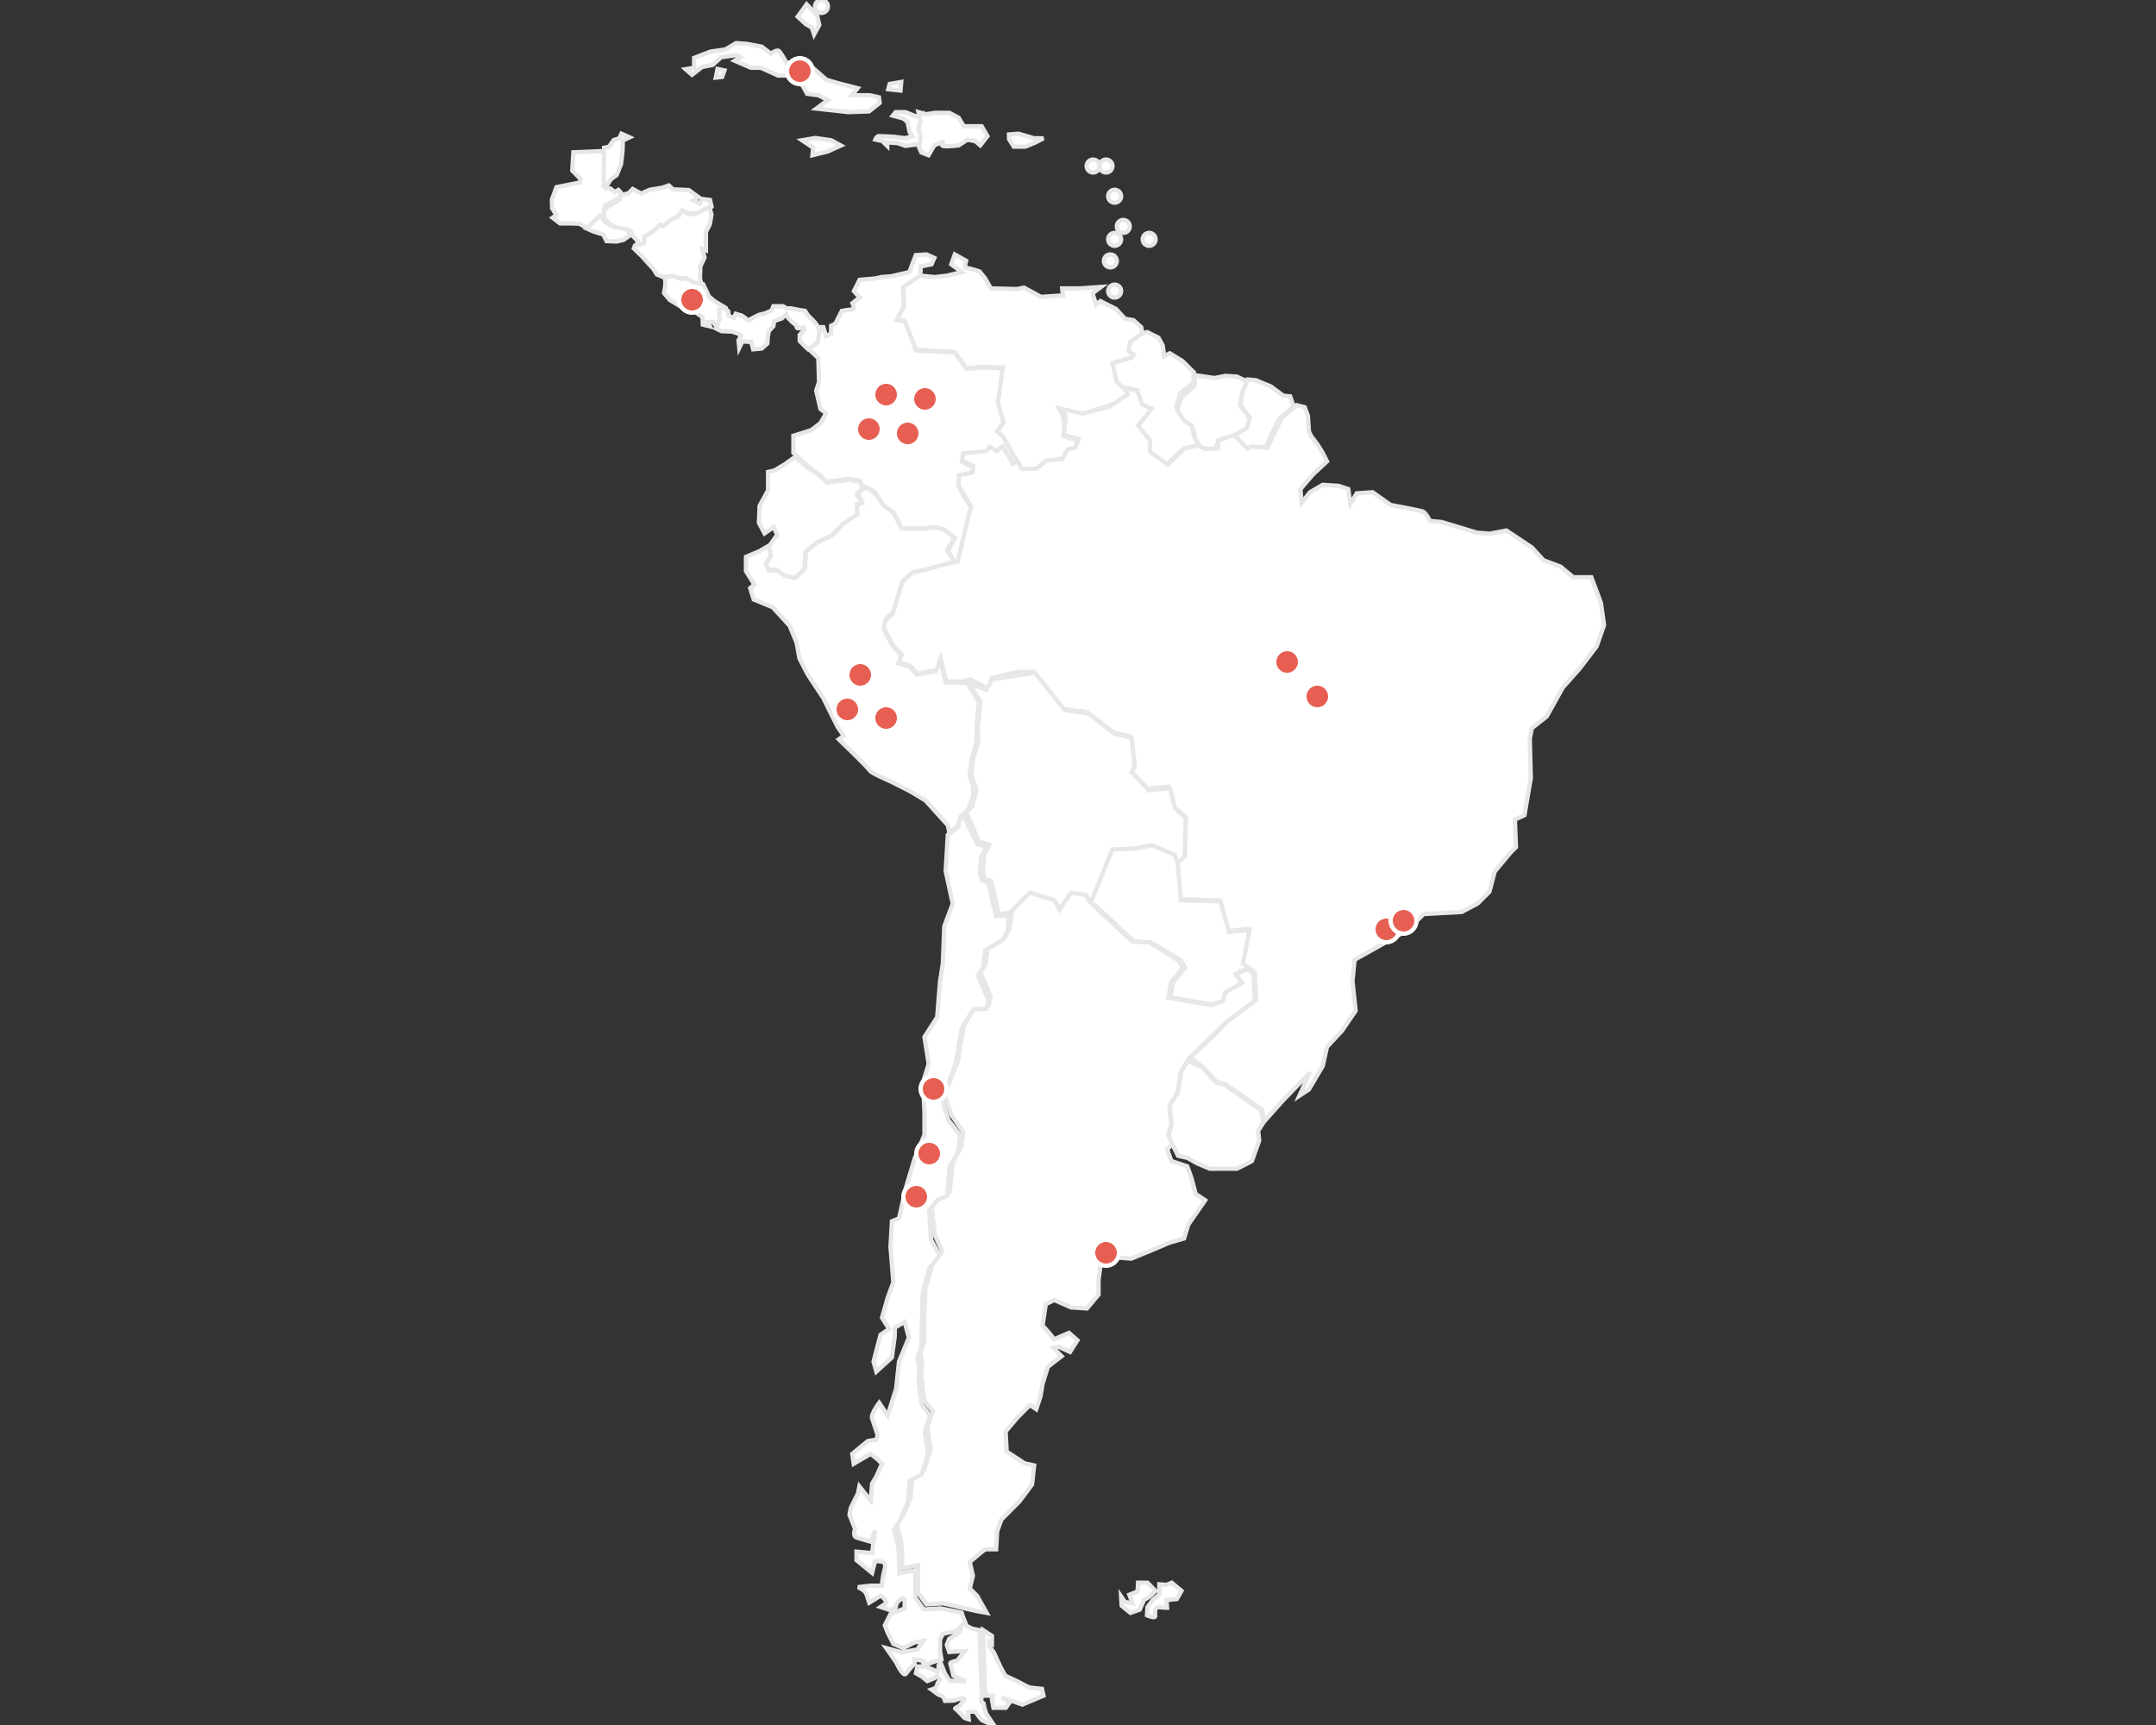 <?xml version="1.0" encoding="UTF-8"?>
<svg width="500px" height="400px" viewBox="0 0 500 400" version="1.1" xmlns="http://www.w3.org/2000/svg" xmlns:xlink="http://www.w3.org/1999/xlink">
    <rect x="0" y="0" width="500" height="400" fill="#333333" stroke="none"/>
    <!-- Generator: Sketch 64 (93537) - https://sketch.com -->
    <title>latin-america</title>
    <desc>Created with Sketch.</desc>
    <g id="latin-america" stroke="none" stroke-width="1" fill="none" fill-rule="evenodd">
        <g id="Group-3" transform="translate(128, 0)" fill="#FFFFFF" fill-rule="nonzero" stroke="#E6E7E7">
            <polygon id="Shape" points="12.463 43.64 13.558 43.72 14.568 44.52 15.41 44.04 16 44.68 15.747 45.8 12.295 47.72 11.873 49.96 10.357 51.32 8.336 53 6.4 51.88 4.211 51.8 1.853 51.8 0.169 50.48 1.053 49.88 0.042 48.32 0 46.28 1.053 43.4 6.484 42.32 6.611 41.48 4.716 39.56 4.969 35.32 12.547 35"></polygon>
            <polygon id="Shape" points="15.021 40.576 13.678 41.545 12.922 42.758 12 43 12.084 34.273 13.217 34.03 14.349 32.455 15.608 32.091 16.112 31 18 31.848 16.447 32.576 16.364 35.08 16.028 38.071"></polygon>
            <polygon id="Shape" points="37 47.941 33.997 49.423 32.373 49.67 30.345 48.847 29.289 50.083 27.99 50.906 26.773 52.059 26.205 52.47 25.149 52.141 24.013 53.541 21.903 54.611 21.659 56.176 19.63 57 19.874 55.847 18.818 54.777 18.169 53.458 16.627 53.211 15.247 52.964 13.218 51.812 12 50.494 12.244 48.435 15.734 46.212 15.815 45.305 17.763 44.811 18.737 43.823 20.685 44.894 22.714 43.988 25.393 43.576 27.097 43 28.071 43.906 31.724 44.07 33.997 45.718 32.78 46.459 34.321 47.2 34.808 46.13 36.676 46.377"></polygon>
            <polygon id="Shape" points="9.61 53.672 11.898 54.388 12.661 55.91 15.034 56 16.56 55.641 18 54.657 17.577 53.223 14.526 52.686 12.576 51.702 11.135 50 8 52.955"></polygon>
            <polygon id="Shape" points="26.103 64.371 27.798 64.045 29.655 64.534 30.704 64.534 32.803 65.918 34.74 66 34.336 64.696 34.417 61.764 35.385 59.728 34.901 57.692 35.709 58.018 35.709 53.783 36.596 52.073 37 49.791 36.516 48 33.529 49.466 31.915 49.71 30.139 48.814 29.331 50.199 27.556 50.932 25.78 52.479 24.973 52.154 23.601 53.539 21.502 54.842 21.34 56.471 19.242 56.959 19 57.61 20.856 59.403 22.309 61.031 23.52 62.335 24.327 63.638"></polygon>
            <polygon id="Shape" points="40 71.232 39.126 71.868 39.284 74.014 38.41 76 37.296 74.569 36.182 74.649 36.659 75.682 34.988 75.285 34.909 73.537 33.239 72.345 31.807 71.47 30.296 69.801 29.42 69.722 29.341 70.755 27.352 69.563 26 67.973 26.239 66.542 26.318 65.431 26.158 64.238 28.227 64 29.977 64.715 31.091 64.477 33.159 65.589 35.069 65.907 36.42 68.768 37.773 69.88"></polygon>
            <path d="M59.443,81 L61.34,80.16 L62,78.059 L61.835,75.958 L60.927,74.697 L59.36,73.101 L58.7,72.092 L57.134,71.84 L55.484,71.504 L54.412,71.504 L53.588,71 L51.361,71 L50.948,72.008 L49.381,72.68 L47.979,73.017 L46.329,73.857 C46.329,73.857 45.504,74.445 45.34,74.193 C45.175,73.941 44.02,73.184 44.02,73.184 L42.618,72.765 L42.206,73.689 L40.969,73.269 L40.886,72.176 L39.896,71.252 L38.742,71.756 L38.907,74.025 L38,76.126 L39.319,76.799 L41.793,76.882 L43.278,77.387 L43.855,77.807 L43.278,78.899 L43.443,80.664 L44.186,79.151 L46.247,79.32 L46.66,81 L48.639,80.833 L49.958,79.656 L50.041,78.227 L50.288,76.799 L51.361,75.622 L51.525,74.445 L53.257,73.857 L54.33,72.932 L54.825,73.773 L55.649,74.613 L56.804,75.538 C56.804,75.538 56.557,76.126 57.134,76.126 C57.711,76.126 58.371,75.958 58.371,75.958 L58.536,76.547 L57.463,77.639 L57.463,79.068 L58.784,80.412 L59.443,81 Z" id="Shape"></path>
            <path d="M61.777,83.055 L61.943,88.619 L61.282,90.582 L62.273,94.837 L63.594,95.818 L62.273,98.109 L60.127,99.746 L56,101.054 L56,104.982 L59.137,107.927 L61.777,109.891 L63.758,111.691 L69.042,111.037 L71.518,111.528 L71.848,112.509 L74.819,113.982 L76.635,117.091 L79.111,118.727 L80.596,121.346 L81.092,122.655 L86.21,122.655 L88.686,122.328 L90.996,122.818 L93.473,124.782 L91.823,127.728 L93.143,130.018 L93.968,131 L94.794,128.709 L97.27,117.745 L95.454,114.964 L94.299,112.345 L94.463,110.546 L97.6,109.891 L97.765,108.418 L95.124,107.109 L95.454,105.473 L100.737,104.982 L101.727,104 L103.213,104.982 L104.699,103.837 L107.01,107.927 L108,107.109 L104.699,101.218 L103.377,100.073 L104.863,98.109 L103.543,93.528 L105.194,85.509 L99.911,85.182 L96.114,85.509 L93.473,81.746 L84.394,81.255 L83.073,77.164 L81.752,74.545 L79.937,74.218 L81.587,71.273 L81.423,66.691 L85.384,64.073 L85.549,61.782 L88.025,61.291 L88.686,59.818 L86.87,59 L84.394,59.164 L83.568,61.291 L82.908,63.091 L78.616,64.073 L76.47,64.236 L74.984,64.564 L71.352,64.891 L70.032,67.509 L71.352,68.982 L69.701,70.291 C69.701,70.291 70.361,71.764 69.701,71.764 C69.042,71.764 67.225,72.091 67.225,72.091 L65.739,75.036 L64.749,75.527 L64.749,77.328 L63.594,77.982 L62.933,75.855 L62.438,75.855 L61.943,77.491 L61.613,79.454 L59.549,80.927 L61.777,83.055 Z" id="Shape"></path>
            <path d="M90.842,131.107 L87.416,132.259 L83.664,132.917 L81.217,135.057 L80.238,139.008 L79.26,141.806 L77.465,143.452 L76.976,145.921 L78.934,149.707 L81.054,152.012 L80.402,153.823 L83.012,154.645 L84.643,156.457 L89.048,155.633 L90.027,153 L91.332,158.267 L96.226,158.267 L99,162.712 L98.511,167.979 L98.511,172.094 L97.368,175.716 L96.879,179.831 L97.694,182.465 L97.694,184.769 L96.389,187.897 L94.758,189.378 L94.595,191.189 L92.148,193 L91.821,191.354 L86.601,185.593 L83.012,183.452 L78.444,181.148 C78.444,181.148 73.875,179.173 73.712,178.679 C73.55,178.185 66.535,171.436 66.535,171.436 L67.677,170.613 L66.209,168.473 L62.945,161.889 L59.357,156.457 L57.399,152.67 L56.746,149.049 L55.114,145.099 L51.199,140.818 L46.794,139.008 L45.979,136.374 L46.958,135.551 L45,132.423 L45,129.131 L48.1,127.815 L50.384,126.497 L50.873,128.638 L49.731,130.613 L50.71,132.259 L52.178,132.259 L53.484,133.082 L56.583,133.741 L58.704,131.6 L58.867,127.65 L61.477,125.84 L65.392,123.864 L67.677,121.065 L70.45,119.255 L70.776,116.951 L71.918,116.292 L70.776,114.152 L72.734,113 L75.018,114.481 L76.649,116.951 L79.26,118.926 L81.054,122.547 L86.601,122.547 L88.559,122.218 L90.842,122.712 L93.289,124.687 L91.659,127.65 L93.779,130.942 L90.842,131.107 Z" id="Shape"></path>
            <polygon id="Shape" points="56.327 106 54.04 107.637 51.591 109.11 50.122 109.439 50.122 113.696 48.163 117.298 48 121.228 49.306 123.684 51.429 122.211 52.245 124.011 50.285 126.795 50.775 128.924 49.632 130.889 50.285 132.198 51.918 132.035 54.04 133.509 56.489 134 58.612 131.871 58.776 127.941 61.387 125.812 64.816 124.175 67.592 121.391 70.857 119.263 70.693 116.97 71.836 116.643 70.693 114.514 72 113.368 71.51 111.731 69.061 111.239 63.836 111.895 61.877 110.093 59.428 108.456"></polygon>
            <path d="M88.845,64.246 L91.629,63.918 L95.069,63.098 L92.612,61.295 L93.43,59 L96.051,60.475 C96.051,60.475 95.56,62.114 96.051,62.114 C96.543,62.114 99.164,62.934 99.164,62.934 L100.474,64.573 L101.784,66.869 L107.844,67.032 L109.483,66.705 L113.414,68.836 L118.491,68.508 L118.328,66.869 L122.586,66.869 L127.336,66.54 L125.37,68.016 L126.19,70.639 L127.172,69.82 L130.775,71.623 L132.905,73.917 L134.87,74.246 L136.672,75.885 L137,77.524 L134.543,79.327 L134.215,81.459 L135.526,81.786 L134.87,82.934 L130.448,84.245 L130.775,85.393 L131.431,88.18 L133.232,90.311 L133.396,91.787 L130.448,93.59 L126.026,95.065 L123.077,96.213 L120.129,95.394 L117.836,95.065 L118.491,96.213 L118.819,98.345 L118.655,101.131 L122.094,102.115 L121.276,104.082 L119.473,104.574 L118.328,106.705 L114.724,107.033 L112.267,109 L108.991,109 L107.844,107.033 L104.569,101.131 L103.258,99.983 L104.732,98.016 L103.422,93.426 L104.569,85.229 L99.818,85.066 L96.051,85.393 L93.43,81.623 L84.422,81.131 L82.62,76.541 L81.801,74.409 L80,74.082 L81.637,71.131 L81.474,66.54 L85.405,63.918 L88.845,64.246 Z" id="Shape"></path>
            <polygon id="Shape" points="135.742 90.613 136.399 94.058 138.532 95.042 137.055 96.518 135.414 98.979 137.055 101.603 138.203 102.423 138.203 105.048 142.305 108 146.242 104.228 148.868 103.571 151 104.391 149.031 101.439 148.047 97.667 146.242 96.847 144.766 94.387 145.75 91.105 148.703 88.81 148.868 86.349 146.242 83.725 143.289 81.921 141.977 82.577 141.648 80.117 140.664 78.312 138.04 77 136.563 77.492 134.102 79.296 133.773 81.429 134.922 82.248 134.43 82.905 130 84.217 130.984 88.482 132.789 90.286"></polygon>
            <path d="M154.333,104.837 C154.333,104.837 153.666,103.036 154.333,103.036 C155,103.036 158.167,101.728 158.167,101.728 L161.5,99.928 L162,97.145 L159.833,94.364 L160.333,91.745 L161.667,88.637 L158.833,87.327 L156.167,87.164 L153.667,87.655 L149.167,87 L149,89.455 L146,92.073 L145,95.019 L146.5,97.473 L148.5,98.782 L149.333,102.054 L151.333,105 L154.333,104.837 Z" id="Shape"></path>
            <polygon id="Shape" points="160.386 104 163.091 103.836 165.477 104 166.909 100.571 168.659 97.143 172 94.204 171.205 91.918 169.614 91.755 166.75 89.632 163.25 88.163 161.341 88 160.068 91.101 159.59 93.714 161.818 96.817 161.182 99.266 158 101.061"></polygon>
            <path d="M97.023,157.507 L101.209,159.725 L101.947,157.261 L108.102,155.783 L111.795,155.783 L114.011,159.232 L118.688,164.406 L124.104,165.145 L130.259,169.826 L134.198,170.812 L134.937,177.464 L134.198,178.696 L138.137,182.884 L143.061,182.391 L144.292,187.072 L146.754,189.29 L146.508,198.159 L144.785,199.638 L145.523,208.507 L154.632,208.754 L156.602,215.899 L161.279,215.406 L159.802,223.29 L163.003,225.507 L163.249,231.913 L156.602,236.841 L153.401,240.29 L147.985,245.217 L150.939,247.435 L154.14,250.884 L156.109,251.377 L164.726,257.29 L165.219,260 L169.404,255.319 L175.805,248.667 L173.343,254.087 L175.559,252.609 L178.759,247.188 L179.744,242.754 L183.191,239.058 L186.391,234.377 L185.652,227.478 L186.145,222.551 L192.3,219.101 L198.454,215.652 L202.147,211.957 L211.01,211.464 L214.703,209.493 L217.411,206.783 L218.642,202.101 L222.335,197.667 L223.566,196.435 L223.32,190.029 L225.536,189.043 L227.013,180.42 L226.767,171.304 L227.259,168.841 L230.706,166.13 L234.399,159.478 L238.338,155.043 L242.277,149.87 L244,144.942 L243.261,139.768 L241.046,133.855 L236.86,133.855 L233.906,131.391 L229.967,129.913 L227.259,126.957 L221.35,123.014 L217.411,123.754 L214.457,123.507 L206.333,121.043 L203.624,120.797 C203.624,120.797 202.64,118.826 201.901,118.58 C201.163,118.333 194.515,117.101 194.515,117.101 L190.33,114.145 L186.637,114.391 L185.16,116.855 L184.668,113.406 L182.452,112.667 L178.759,112.42 L175.805,114.145 L173.835,116.609 L173.589,113.406 L176.543,109.957 L179.744,107 L178.759,105.029 L177.528,103.058 L176.051,101.087 L175.559,100.101 L175.312,96.406 L174.574,94.435 L172.686,93.942 L169.239,96.899 L165.957,103.797 L162.264,103.551 L161.279,104.043 L158.243,100.841 L154.468,102.154 L154.468,103.962 L151.513,104.125 L149.955,103.304 L146.754,103.962 L142.815,107.739 L138.712,104.783 L138.712,102.154 L135.922,98.705 L139.04,94.763 L136.906,93.777 L135.675,90.493 L133.295,90 L133.46,91.478 L129.521,94.188 L123.12,95.913 L117.868,94.763 L119.181,96.406 L118.688,100.841 L122.135,101.826 L121.315,103.797 L119.509,104.29 L118.36,106.425 L114.749,106.754 L112.287,108.725 L109.005,108.725 L107.856,106.754 L106.871,107.575 L104.574,103.469 L103.096,104.618 L101.619,103.633 L100.634,104.618 L95.382,105.111 L95.054,106.754 L97.68,108.067 L97.516,109.546 L94.397,110.203 L94.315,112.667 L97.188,117.43 L94.069,130.159 L90.95,130.899 L86.437,132.13 L83.729,132.705 L81.267,134.841 L79.051,142.232 L77.328,143.957 L77,145.681 L78.97,149.459 L81.103,151.759 L80.447,153.565 L83.072,154.386 L84.714,156.194 L89.145,155.372 L90.13,152.744 L91.443,158 L95.546,158 L97.023,157.507 Z" id="Shape"></path>
            <polygon id="Shape" points="96.986 190.195 98.957 195.15 101.42 195.894 100.188 198.372 99.942 202.088 100.435 203.823 101.913 204.319 103.638 212 106.841 211.504 111.029 207.292 114.232 208.283 116.696 209.027 117.928 211.257 120.638 207.292 124.087 207.788 125.072 209.522 127.043 205.062 130 197.133 134.681 196.885 139.116 196.142 144.29 198.372 145.029 200.106 146.754 198.619 147 189.699 144.536 187.469 143.304 182.761 138.377 183.257 134.435 179.044 135.174 177.805 134.435 171.115 130.493 170.124 124.333 165.416 118.913 164.673 112.014 156 102.159 157.487 100.681 159.965 96.575 158.23 99.367 162.69 98.71 168.885 98.875 172.106 97.725 175.741 97.232 179.87 98.464 183.257 97.478 186.973 96 188.46"></polygon>
            <polygon id="Shape" points="126.49 210.457 129.718 213.397 134.933 218.298 138.906 218.543 141.886 220.258 145.859 222.709 146.852 224.424 144.121 227.609 143.376 231.285 153.557 233 156.289 232.02 156.785 230.06 160.013 228.099 159.765 225.159 162 224.669 160.262 223.444 161.752 215.603 157.034 216.093 155.047 208.987 145.859 208.742 145.114 199.921 144.369 198.205 139.154 196 135.43 196.735 129.966 196.98 125 209.232"></polygon>
            <polygon id="Shape" points="106.687 211.181 106.198 215.116 105.218 217.084 101.056 219.543 100.566 223.479 99.342 225.446 101.791 231.103 101.301 233.071 98.363 232.825 95.67 237.498 94.69 242.417 94.201 245.86 92.732 249.549 91.018 253.976 92.732 258.649 95.425 262.585 94.935 266.028 92.976 269.471 92.242 276.358 89.794 277.342 88.08 279.801 88.814 286.442 90.528 290.131 88.324 292.837 86.611 298.739 86.366 304.888 86.366 311.283 85.386 313.742 85.876 316.202 85.631 318.907 86.366 324.81 88.324 327.27 87.1 330.959 87.835 335.878 86.366 340.797 83.673 342.272 83.183 347.191 81.714 350.881 80 353.586 80.979 357.521 81.224 360.965 81.224 363.67 84.897 362.932 84.897 365.884 84.897 369.327 86.855 372.032 90.773 371.786 94.935 372.77 98.118 373.508 100.811 374 98.608 370.065 96.894 368.343 97.628 365.392 96.894 362.194 99.832 359.735 100.566 359.243 103.015 359.243 103.26 355.062 104.239 352.356 108.401 348.175 111.339 344.24 111.829 339.813 109.625 339.321 105.463 336.616 105.218 331.943 107.912 328.745 110.85 325.794 112.319 326.778 113.298 323.826 113.788 320.875 115.012 316.94 118.195 314.48 116.236 312.513 117.46 312.267 120.153 313.496 121.867 310.791 119.909 309.069 116.481 310.545 115.501 309.315 113.788 307.348 114.522 302.429 116.481 301.445 120.398 303.166 124.071 303.412 126.764 300.215 126.764 296.772 127.499 291.361 134.354 291.853 139.74 289.639 143.168 288.163 146.596 287.18 147.575 283.982 151.493 278.325 149.289 276.85 148.31 273.161 147.33 270.455 143.658 269.225 142.678 266.52 143.903 265.29 142.923 263.077 143.658 260.617 143.168 256.436 145.127 253.239 145.861 248.566 147.82 245.368 156.389 237.006 163 232.087 162.755 225.692 161.286 224.708 158.593 225.938 160.062 227.906 156.145 230.119 155.655 232.087 152.962 233.071 142.923 231.349 143.658 227.66 146.351 224.462 145.372 222.741 138.516 218.56 134.599 218.314 124.805 209.214 123.826 207.492 120.398 207 117.705 210.935 116.481 208.722 110.85 207"></polygon>
            <path d="M100,378 L100.479,393.203 L102.274,393.203 L102.034,394.054 L102.393,396 L105.265,396 L106.222,394.662 L104.308,393.689 L106.701,394.419 L109.094,395.27 L111.966,394.054 L114,393.203 L113.641,391.622 C113.641,391.622 111.009,391.378 110.65,391.257 C110.291,391.135 107.778,389.797 107.778,389.797 L105.145,388.581 L104.068,386.635 L103.111,384.568 L102.513,383.23 L101.556,381.892 L101.436,380.797 L102.034,381.162 L102.034,379.338 L100,378 Z" id="Shape"></path>
            <path d="M140.866,367.378 L140.866,369.775 L139.433,370.91 L138.119,372.676 L138,374.567 C138,374.567 140.03,375.45 139.91,374.694 C139.791,373.937 139.791,372.549 140.746,372.676 C141.701,372.802 142.657,372.802 142.657,372.802 L142.537,371.036 L144.925,370.784 L146,368.892 L143.731,367 L142.537,367.504 L140.866,367.378 Z" id="Shape"></path>
            <polygon id="Shape" points="139.111 368.018 138.095 367 135.937 367 135.81 369.036 133.905 369.8 134.667 371.836 132.889 371.455 132 370.182 132.127 372.345 134.159 374 136.317 373.236 137.333 370.945 138.476 370.309 140 368.909"></polygon>
            <path d="M31,16.041 L32.978,15.715 L32.978,13.428 L36.769,11.959 L40.23,11.469 L42.703,10 L45.175,10.164 L48.637,10.817 L50.78,12.449 C50.78,12.449 52.099,11.47 52.593,11.796 C53.088,12.123 54.407,14.572 54.407,14.572 L58.198,14.245 L60.505,15.715 L63.637,18.49 L66.439,19.306 L70.89,20.449 L69.571,22.082 L73.693,22.082 L75.835,22.572 L76,23.877 L73.527,25.836 L68.748,26 L61.33,25.183 L63.967,23.224 L61.825,22.082 L59.187,21.755 L57.538,18.816 L55.56,17.51 L52.429,17.51 L48.473,15.715 L46.165,15.715 L42.374,14.082 L43.692,13.266 L42.868,12.776 L39.241,13.266 L37.263,15.061 L34.791,15.551 L32.484,17.347 L31,16.041 Z" id="Shape"></path>
            <polygon id="Shape" points="38.4 16 38 18 39.466 17.834 40 16.334"></polygon>
            <polygon id="Shape" points="67 33.739 64.75 32.522 61.054 32 58 32.522 60.572 34.261 60.411 36 63.946 35.13"></polygon>
            <path d="M86.027,26.327 L86.351,27.959 L86.027,29.428 L86.189,30.735 L87,31.061 L86.351,31.715 L86.027,34 L84.405,33.51 L81.973,33.836 L80.189,33.184 L77.757,33.02 L77.757,33.836 L76.621,32.694 L75,32.367 C75,32.367 75.324,31.551 75.811,31.551 C76.297,31.551 79.216,31.715 79.216,31.715 L81.973,32.041 L83.595,31.551 L82.946,30.572 L82.459,28.286 L81.486,27.469 L79.054,26.817 L79.703,26 L81.973,26 L84.405,26.98 L86.027,26.327 Z" id="Shape"></path>
            <path d="M85.667,35.345 L87.334,36 L88.667,33.705 L91,32.721 C91,32.721 89.834,33.706 90.834,33.869 C91.834,34.033 94.334,33.705 94.334,33.705 L96.334,32.394 L98.167,32.721 L99.334,33.705 L101,31.573 L99.667,29.279 L95.5,29.279 L94.334,27.311 L92.167,26.163 L88.834,26.163 L86.667,26.492 L85,26 L85.5,28.131 L85,29.935 L85.5,31.573 L85.167,34.197 L85.667,35.345 Z" id="Shape"></path>
            <polygon id="Shape" points="106 31.177 108.196 31 111.803 32.059 114 32.059 111.96 33.117 109.765 34 107.097 34 106 32.235 106 31.177"></polygon>
            <polygon id="Shape" points="59.069 1 57 3.864 58.896 5.614 60.275 6.409 60.793 8 62 5.773 61.483 3.545"></polygon>
            <polygon id="Shape" points="80.166 19.154 78.333 19.461 78 20.692 80.833 21 81 19"></polygon>
            <path d="M64,1.5 C64,2.329 63.33,3 62.5,3 C61.671,3 61,2.329 61,1.5 C61,0.67 61.671,0 62.5,0 C63.33,0 64,0.671 64,1.5 Z" id="Shape"></path>
            <path d="M127,38.5 C127,39.329 126.329,40 125.5,40 C124.671,40 124,39.329 124,38.5 C124,37.67 124.671,37 125.5,37 C126.329,37 127,37.671 127,38.5 Z" id="Shape"></path>
            <path d="M130,38.5 C130,39.329 129.329,40 128.5,40 C127.671,40 127,39.329 127,38.5 C127,37.67 127.671,37 128.5,37 C129.329,37 130,37.671 130,38.5 Z" id="Shape"></path>
            <path d="M132,45.5 C132,46.329 131.329,47 130.5,47 C129.671,47 129,46.329 129,45.5 C129,44.67 129.671,44 130.5,44 C131.329,44 132,44.671 132,45.5 Z" id="Shape"></path>
            <path d="M134,52.5 C134,53.329 133.329,54 132.5,54 C131.671,54 131,53.329 131,52.5 C131,51.67 131.671,51 132.5,51 C133.329,51 134,51.671 134,52.5 Z" id="Shape"></path>
            <path d="M140,55.5 C140,56.329 139.329,57 138.5,57 C137.671,57 137,56.329 137,55.5 C137,54.67 137.671,54 138.5,54 C139.329,54 140,54.671 140,55.5 Z" id="Shape"></path>
            <path d="M132,55.5 C132,56.329 131.329,57 130.5,57 C129.671,57 129,56.329 129,55.5 C129,54.67 129.671,54 130.5,54 C131.329,54 132,54.671 132,55.5 Z" id="Shape"></path>
            <path d="M131,60.5 C131,61.329 130.329,62 129.5,62 C128.671,62 128,61.329 128,60.5 C128,59.67 128.671,59 129.5,59 C130.329,59 131,59.671 131,60.5 Z" id="Shape"></path>
            <path d="M132,67.5 C132,68.329 131.329,69 130.5,69 C129.671,69 129,68.329 129,67.5 C129,66.67 129.671,66 130.5,66 C131.329,66 132,66.671 132,67.5 Z" id="Shape"></path>
            <path d="M91.808,193.603 L91.315,201.987 L92.956,209.549 L90.987,214.81 L90.659,223.358 L90.002,227.633 L89.346,235.852 L86.393,240.456 L87.377,246.702 L86.064,250.976 L86.393,257.881 L86.393,263.142 L84.095,268.731 L82.126,275.307 L80.486,282.54 L78.845,283.198 L78.517,289.116 L79.173,297.335 L77.86,300.952 L76.548,305.556 L78.188,308.185 L76.219,309.501 L74.579,315.748 L75.235,318.049 L78.845,314.761 L79.502,309.83 L79.502,307.857 L81.798,306.542 L82.783,310.158 L80.486,315.748 L79.829,321.994 L77.86,328.242 L75.891,325.283 C75.891,325.283 73.921,327.913 74.25,328.899 C74.579,329.885 75.564,332.844 75.564,332.844 L75.235,333.831 L73.266,334.16 L69.657,337.119 L69.984,339.42 L73.922,337.119 L75.564,338.434 L76.548,339.42 L75.235,342.38 L74.25,344.024 L73.922,347.969 L71.297,344.681 L70.969,346.325 L69.328,349.613 L69,351.257 L70.312,354.544 C70.312,354.544 69.657,356.188 70.641,356.517 C71.626,356.847 73.922,357.503 73.922,357.503 L74.907,354.874 L74.25,360.134 L70.641,359.806 L70.641,361.778 L74.25,364.737 L74.907,362.107 C74.907,362.107 77.859,361.45 77.204,363.751 C76.548,366.052 76.548,367.697 76.548,367.697 L73.922,367.697 L70.969,368.025 C70.969,368.025 72.61,368.683 72.938,369.669 C73.266,370.656 73.595,371.642 73.595,371.642 L76.219,369.998 C76.219,369.998 78.188,371.313 77.204,371.97 L76.219,372.628 L78.188,373.285 C78.188,373.285 79.829,373.285 79.829,372.299 C79.829,371.313 81.798,369.998 81.798,370.984 L81.798,372.957 L78.517,374.272 L77.204,376.902 L77.86,378.547 L79.173,381.176 L81.471,382.163 L84.095,380.848 L86.064,380.519 L84.752,382.492 L81.142,383.149 L77.533,382.163 L79.829,385.451 C79.829,385.451 81.47,389.067 82.126,388.081 C82.783,387.094 84.095,385.78 84.095,385.78 L84.095,384.793 L86.064,385.122 C86.064,385.122 85.737,386.437 87.377,385.78 C89.018,385.122 90.331,384.793 90.331,384.793 L90.002,382.82 L90.002,380.19 L90.659,378.875 L93.612,378.217 L94.925,377.067 L94.597,378.464 L92.135,380.026 L91.562,381.423 L92.135,383.067 L94.761,382.902 L95.746,382.902 L93.94,385.122 C93.94,385.122 92.217,385.368 92.382,385.78 C92.546,386.191 93.12,388.574 93.12,388.574 L95.992,389.89 L92.217,389.725 L91.151,388.081 L90.166,385.615 C90.166,385.615 89.593,385.944 89.674,386.273 C89.756,386.601 89.428,387.67 89.428,387.67 L88.198,387.094 L86.639,386.437 L84.752,386.437 L84.424,387.999 L85.736,388.739 L87.049,389.807 L88.69,389.15 C88.69,389.15 89.1,388.492 89.346,388.739 C89.593,388.985 90.002,389.56 90.002,389.56 L89.51,390.218 L89.018,391.451 L88.033,391.78 L89.593,392.931 C89.593,392.931 90.823,393.342 90.905,393.671 C90.987,393.999 91.151,394.41 91.151,394.41 L93.202,394.328 L94.761,393.835 C94.761,393.835 95.745,393.752 95.663,393.999 C95.581,394.246 94.515,395.561 94.515,395.561 C94.515,395.561 93.284,396.134 93.53,396.218 C93.777,396.301 95.336,397.944 95.499,398.191 C95.663,398.438 96.647,398.684 96.647,398.684 L96.484,397.041 C96.484,397.041 98.124,396.712 98.289,397.041 C98.453,397.369 99.684,398.849 99.684,398.849 C99.684,398.849 100.914,399.424 101.242,399.589 C101.57,399.753 102.473,400 102.473,400 L100.75,397.451 L100.339,396.218 L100.093,394.985 L99.519,394.492 L99.684,393.177 L99.15,378.012 L97.386,377.642 L96.155,376.984 L95.335,374.93 L95.007,373.943 L90.166,372.957 L86.229,373.203 L84.26,370.491 L84.26,364.08 L80.568,364.819 L80.486,361.614 L80.322,358.655 L79.337,354.709 L80.732,352.49 L82.537,348.298 L83.029,343.366 L85.736,341.886 L87.213,337.201 L86.475,332.023 L87.705,328.324 L85.736,325.611 L84.998,320.186 L85.244,317.227 L84.752,314.761 L85.655,312.542 L85.982,299.719 L87.541,294.048 L89.92,291.089 L87.951,287.555 L87.459,280.732 L89.428,278.266 L91.643,277.28 L92.217,270.622 L94.186,267.169 L94.678,263.224 L91.971,259.772 L90.494,255.086 L93.612,246.702 L95.089,238.318 L97.715,234.126 L100.75,233.88 L101.242,231.907 L98.781,226.235 L100.011,224.263 L100.504,220.317 L104.688,217.851 L105.672,215.878 L106,212.18 L102.965,212.426 L101.242,204.782 L99.684,204.042 L99.273,202.563 L99.519,198.864 L100.75,196.398 L98.616,195.658 L95.335,189 L94.432,190.233 L94.269,191.794 L91.808,193.603 Z" id="Shape"></path>
            <polygon id="Shape" points="163.778 262.25 164.022 264.5 162.311 269.25 158.889 271 152.533 271 149.6 269.75 147.4 268.5 145.2 268 143.978 265.5 143 263.25 143.733 260.75 143.244 256.5 145.2 253.25 145.933 248.5 147.4 246 150.822 247.5 154 251 155.956 251.5 164.511 257.5 165 260.25"></polygon>
        </g>
        <circle id="Oval-Copy-18" stroke="#FFFFFF" fill="#E75F52" cx="205.5" cy="91.5" r="3"></circle>
        <circle id="Oval-Copy-26" stroke="#FFFFFF" fill="#E75F52" cx="214.5" cy="92.5" r="3"></circle>
        <circle id="Oval-Copy-16" stroke="#FFFFFF" fill="#E75F52" cx="256.5" cy="290.5" r="3"></circle>
        <circle id="Oval-Copy-18" stroke="#FFFFFF" fill="#E75F52" cx="160.5" cy="69.5" r="3"></circle>
        <circle id="Oval-Copy-20" stroke="#FFFFFF" fill="#E75F52" cx="185.5" cy="16.5" r="3"></circle>
        <circle id="Oval-Copy-19" stroke="#FFFFFF" fill="#E75F52" cx="210.5" cy="100.5" r="3"></circle>
        <circle id="Oval-Copy-19" stroke="#FFFFFF" fill="#E75F52" cx="201.5" cy="99.5" r="3"></circle>
        <circle id="Oval-Copy-21" stroke="#FFFFFF" fill="#E75F52" cx="199.5" cy="156.5" r="3"></circle>
        <circle id="Oval-Copy-25" stroke="#FFFFFF" fill="#E75F52" cx="196.5" cy="164.5" r="3"></circle>
        <circle id="Oval-Copy-21" stroke="#FFFFFF" fill="#E75F52" cx="205.5" cy="166.5" r="3"></circle>
        <circle id="Oval-Copy-17" stroke="#FFFFFF" fill="#E75F52" cx="215.5" cy="267.5" r="3"></circle>
        <circle id="Oval-Copy-17" stroke="#FFFFFF" fill="#E75F52" cx="216.5" cy="252.5" r="3"></circle>
        <circle id="Oval-Copy-24" stroke="#FFFFFF" fill="#E75F52" cx="212.5" cy="277.5" r="3"></circle>
        <circle id="Oval-Copy-22" stroke="#FFFFFF" fill="#E75F52" cx="305.5" cy="161.5" r="3"></circle>
        <circle id="Oval-Copy-22" stroke="#FFFFFF" fill="#E75F52" cx="321.5" cy="215.5" r="3"></circle>
        <circle id="Oval-Copy-22" stroke="#FFFFFF" fill="#E75F52" cx="325.5" cy="213.5" r="3"></circle>
        <circle id="Oval-Copy-23" stroke="#FFFFFF" fill="#E75F52" cx="298.5" cy="153.5" r="3"></circle>
    </g>
</svg>